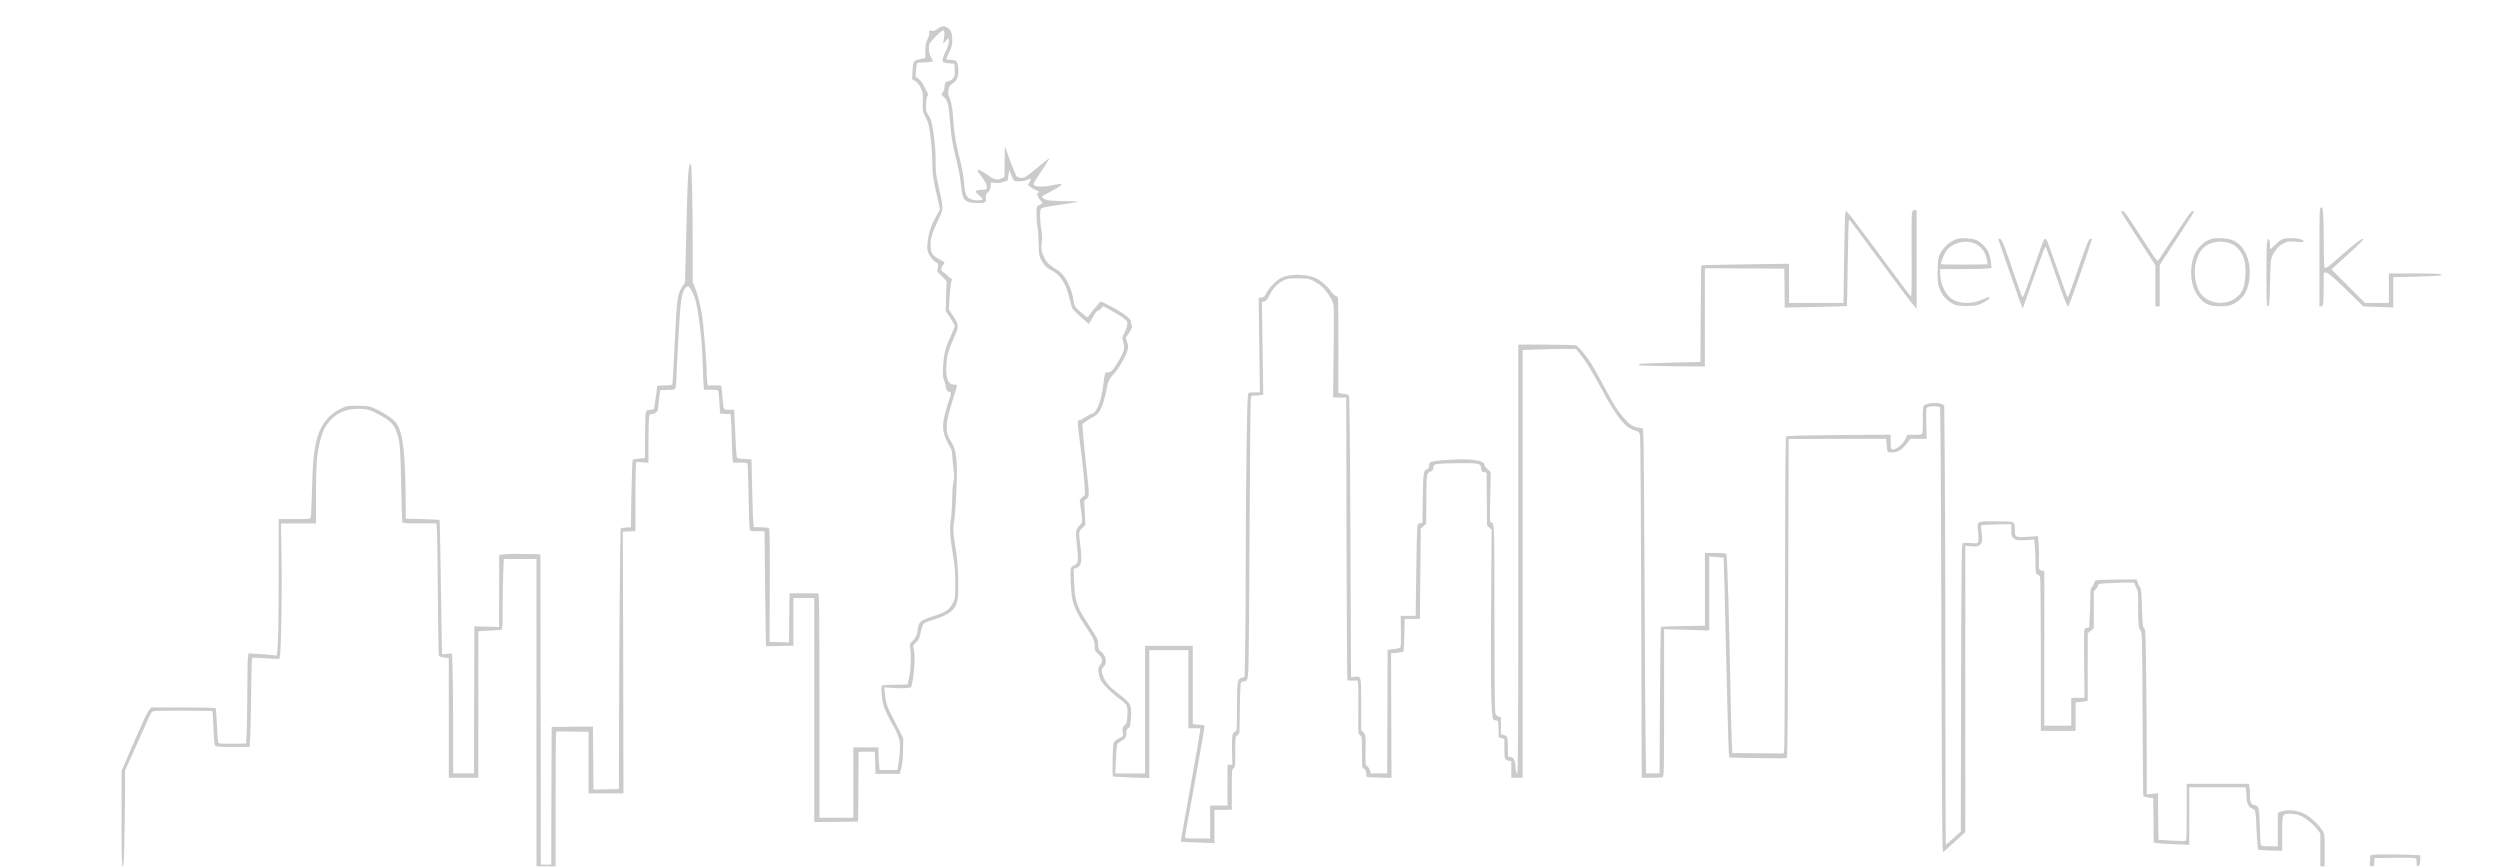<?xml version="1.0" standalone="no"?>
<!DOCTYPE svg PUBLIC "-//W3C//DTD SVG 20010904//EN"
        "http://www.w3.org/TR/2001/REC-SVG-20010904/DTD/svg10.dtd">
<svg version="1.0" xmlns="http://www.w3.org/2000/svg"
     width="1440" height="500" viewBox="0 0 1440 500"
     preserveAspectRatio="xMinYMin meet">

    <g transform="translate(0 499) scale(0.05,-0.05)"
       fill="#CBCBCB" stroke="none">
        <path d="M10845 9673 c-11 -3 -34 -16 -52 -30 -25 -19 -39 -23 -63 -18 -29 6
-30 5 -25 -17 4 -15 -3 -44 -19 -78 -21 -45 -26 -70 -26 -137 l0 -82 -54 -11
c-85 -17 -88 -22 -94 -136 l-4 -99 34 -18 c24 -13 43 -36 63 -75 27 -54 29
-63 26 -167 -3 -109 -3 -110 33 -178 32 -60 38 -84 56 -223 11 -86 20 -214 20
-288 0 -135 12 -216 69 -459 l21 -87 -46 -83 c-57 -103 -82 -177 -96 -284 -8
-64 -8 -94 1 -124 13 -44 71 -115 102 -124 17 -6 19 -13 13 -56 l-7 -49 57
-55 c40 -38 56 -60 52 -72 -3 -10 -6 -88 -8 -174 l-3 -155 53 -78 c28 -43 52
-84 52 -92 0 -8 -21 -58 -46 -112 -61 -131 -82 -214 -90 -351 -5 -96 -3 -124
11 -161 10 -25 20 -62 22 -83 4 -32 11 -41 35 -49 21 -8 27 -15 23 -27 -4 -9
-22 -67 -40 -128 -75 -245 -70 -309 35 -493 12 -22 20 -54 20 -85 1 -27 7 -94
14 -149 11 -81 10 -108 0 -155 -8 -31 -14 -122 -15 -206 -1 -82 -8 -187 -16
-233 -16 -94 -9 -203 30 -437 16 -96 21 -175 22 -300 0 -160 -1 -173 -24 -215
-45 -87 -74 -107 -231 -159 -126 -41 -156 -61 -169 -108 -6 -21 -11 -48 -11
-61 0 -36 -24 -85 -60 -120 -32 -32 -32 -35 -24 -85 13 -79 7 -243 -13 -332
l-18 -80 -147 -3 c-131 -2 -147 -4 -153 -20 -3 -10 -1 -63 5 -117 9 -83 17
-112 55 -192 24 -52 60 -120 79 -151 19 -31 44 -86 56 -122 19 -56 21 -78 16
-160 -3 -52 -11 -123 -17 -157 l-11 -63 -103 0 -102 0 -7 77 c-3 42 -6 100 -6
130 l0 53 -145 0 -145 0 0 -405 0 -405 -195 0 -195 0 0 1289 c0 1022 -3 1290
-12 1293 -7 3 -85 4 -173 4 l-160 -1 -3 -283 -2 -283 -113 3 -112 3 3 645 c2
412 -1 650 -7 660 -7 11 -32 15 -93 16 l-83 1 -6 44 c-4 24 -10 200 -14 391
l-8 346 -79 4 c-51 2 -82 8 -87 16 -5 8 -11 74 -15 148 -3 74 -9 195 -12 269
l-7 135 -58 0 c-67 0 -65 -4 -74 120 -3 47 -8 102 -11 123 l-6 37 -77 0 -78 0
-7 53 c-3 28 -6 82 -6 118 0 108 -39 567 -56 659 -22 124 -52 236 -80 302
l-24 57 0 393 c0 477 -10 942 -21 960 -29 47 -38 -96 -58 -964 l-9 -387 -35
-58 c-56 -92 -59 -117 -87 -698 -11 -225 -22 -416 -25 -422 -3 -9 -30 -13 -90
-13 -47 0 -85 -3 -85 -6 0 -31 -33 -261 -38 -266 -4 -4 -25 -8 -47 -10 -38 -3
-40 -5 -47 -43 -4 -22 -7 -146 -7 -276 l-1 -236 -67 -6 c-37 -4 -70 -10 -74
-14 -4 -5 -11 -181 -15 -393 l-7 -385 -55 -2 c-30 -2 -58 -6 -61 -9 -7 -7 -19
-1342 -20 -2311 l-1 -693 -100 -2 c-55 -1 -121 -2 -146 -3 l-47 0 -3 340 c-1
187 -3 350 -3 363 l-1 22 -237 -2 -238 -3 -3 -792 -2 -793 -60 0 -60 0 -2
1787 -3 1788 -175 3 c-96 2 -203 0 -237 -3 l-63 -7 0 -415 0 -416 -142 4 -143
4 -3 -848 -2 -847 -120 0 -120 0 0 523 c0 288 -3 599 -7 692 l-6 167 -57 -5
-58 -5 -6 332 c-3 182 -8 529 -12 771 -3 242 -8 442 -11 445 -2 3 -91 7 -196
10 l-192 5 -2 250 c-6 551 -35 765 -118 863 -40 46 -148 116 -245 159 -60 26
-75 28 -190 28 -123 0 -126 -1 -200 -36 -146 -71 -240 -200 -279 -386 -30
-138 -39 -247 -47 -553 -4 -157 -10 -295 -15 -307 -8 -23 -11 -23 -189 -23
l-180 0 0 -612 c0 -585 -4 -788 -16 -907 l-6 -54 -51 6 c-29 4 -102 9 -163 13
l-111 7 -6 -33 c-4 -18 -8 -197 -8 -399 -1 -201 -4 -420 -8 -486 l-6 -120
-154 -3 c-87 -1 -159 2 -164 7 -5 5 -13 95 -18 200 -4 106 -11 196 -14 201 -4
6 -149 10 -374 10 l-368 0 -22 -24 c-12 -13 -47 -79 -77 -147 -68 -152 -177
-400 -215 -493 l-29 -68 0 -549 c0 -452 2 -549 13 -549 11 0 15 63 20 322 4
178 7 426 7 552 l0 229 59 131 c32 72 91 203 131 291 40 88 81 182 93 208 15
33 29 50 47 55 28 8 668 7 676 -1 3 -3 9 -91 13 -196 5 -130 11 -195 20 -204
9 -9 64 -12 204 -12 l192 0 7 105 c3 58 8 290 11 515 4 348 6 410 19 409 8 -1
80 -4 160 -8 l145 -8 7 29 c14 63 26 734 19 1121 l-6 412 201 0 202 0 0 333
c0 354 10 476 51 629 26 98 49 148 97 206 83 102 194 152 335 152 105 0 142
-11 254 -72 149 -82 181 -125 219 -293 11 -53 18 -176 25 -500 5 -236 11 -436
14 -443 3 -9 52 -12 199 -12 l194 0 6 -92 c3 -51 8 -390 10 -754 3 -363 8
-668 11 -676 4 -10 25 -18 61 -23 l54 -6 0 -690 0 -689 170 0 170 0 0 844 0
844 128 7 c70 3 133 8 140 10 9 3 12 61 12 243 0 131 3 314 7 405 l6 167 189
0 188 0 0 -1770 0 -1770 110 0 110 0 0 774 c0 426 3 776 8 778 4 2 89 2 190 0
l182 -3 0 -354 0 -355 201 0 201 0 -3 1507 -4 1508 73 3 72 3 0 368 c0 203 3
383 6 400 l6 31 69 -6 69 -7 0 229 c0 126 3 253 6 282 6 49 8 52 35 52 34 0
69 31 70 63 0 12 6 65 12 117 l12 95 87 3 c104 3 94 -17 103 207 8 206 32 618
45 763 13 140 44 222 86 222 20 0 65 -84 85 -157 40 -145 77 -470 85 -748 2
-110 7 -219 10 -242 l5 -43 80 0 c59 0 81 -4 85 -14 3 -8 8 -70 12 -137 l7
-124 61 -3 61 -3 6 -97 c4 -53 7 -138 7 -188 0 -50 3 -132 6 -182 l7 -92 83 0
c73 0 84 -2 85 -17 1 -10 3 -27 4 -39 1 -11 5 -173 9 -360 4 -186 9 -347 12
-356 5 -15 18 -18 88 -18 l83 0 7 -662 c4 -365 8 -663 9 -663 1 0 73 1 160 3
l157 3 0 274 0 275 120 0 120 0 0 -1290 0 -1290 252 2 253 3 1 35 c1 19 2 200
3 403 l1 367 95 0 94 0 3 -128 3 -127 140 0 140 0 18 70 c13 49 19 110 20 205
l2 135 -47 95 c-27 52 -66 129 -88 170 -48 91 -67 152 -76 248 l-7 73 110 -7
c60 -4 130 -4 155 0 l45 7 12 57 c24 119 34 286 22 357 l-12 68 36 37 c30 30
38 49 51 116 9 43 23 87 32 96 8 10 52 29 98 43 193 59 259 108 291 214 22 79
13 439 -16 600 -30 167 -35 247 -21 316 15 73 33 400 33 590 -1 175 -18 263
-67 337 -72 108 -68 208 18 474 30 92 53 171 50 176 -3 4 -19 8 -35 8 -70 0
-96 74 -86 236 7 102 28 174 88 306 56 121 55 148 -10 246 l-50 77 8 145 c5
80 14 158 21 175 9 23 9 30 -1 34 -7 2 -24 16 -38 31 -14 14 -38 34 -53 43
-33 20 -35 43 -8 77 11 14 20 30 20 35 0 6 -28 24 -62 40 -76 37 -98 73 -98
160 0 82 18 143 78 266 28 57 53 120 57 140 7 37 -6 113 -51 309 -22 96 -26
139 -26 260 0 96 -8 198 -23 303 -20 141 -26 163 -57 215 -33 55 -34 60 -30
140 2 45 8 82 13 82 16 0 10 41 -10 68 -10 15 -25 43 -34 63 -8 19 -31 49 -52
67 l-38 31 5 69 c3 38 8 74 12 81 4 6 33 11 65 11 32 0 72 3 89 6 l31 6 -24
49 c-27 52 -33 125 -14 160 19 36 135 149 152 149 19 0 22 -36 8 -107 -5 -24
-7 -43 -5 -43 3 0 18 15 34 33 l29 32 1 -40 c0 -23 -11 -64 -26 -95 -41 -87
-53 -126 -43 -141 5 -9 33 -16 71 -19 l63 -5 3 -71 c2 -63 0 -75 -20 -99 -13
-14 -39 -30 -58 -34 -34 -6 -35 -9 -38 -56 -2 -32 -10 -57 -23 -71 -19 -20
-19 -20 15 -53 45 -44 53 -76 71 -291 17 -195 22 -226 80 -465 20 -82 40 -199
46 -259 14 -171 38 -199 175 -205 101 -4 118 5 111 58 -4 29 1 42 24 67 21 21
30 42 32 71 l2 41 46 -5 c30 -4 64 0 97 11 l50 17 9 62 9 62 23 -60 c12 -33
28 -63 34 -67 20 -13 106 -9 144 7 52 22 57 19 35 -20 l-21 -34 29 -25 c16
-13 45 -30 65 -36 32 -11 48 -30 25 -30 -20 0 -9 -47 20 -82 l30 -37 -22 -15
c-12 -9 -28 -16 -35 -16 -17 0 -18 -160 -1 -245 6 -33 12 -118 13 -190 1 -141
8 -166 64 -242 19 -26 50 -52 79 -65 104 -49 176 -160 212 -327 11 -51 28
-106 37 -121 17 -24 176 -170 186 -170 3 0 24 34 46 75 26 47 48 75 58 75 10
0 27 12 39 27 l21 26 89 -48 c104 -57 180 -109 188 -130 9 -25 -3 -76 -32
-132 -25 -48 -26 -55 -14 -97 17 -66 15 -94 -14 -155 -28 -62 -98 -170 -122
-188 -9 -7 -28 -13 -43 -13 -31 0 -30 4 -49 -143 -15 -113 -38 -205 -68 -266
-22 -44 -34 -57 -63 -67 -20 -6 -56 -26 -79 -43 -24 -17 -51 -31 -61 -31 -33
0 -34 23 25 -445 13 -110 27 -249 30 -308 l5 -109 -31 -27 -30 -27 12 -99 c6
-55 13 -113 16 -130 4 -24 -1 -37 -26 -65 -51 -56 -52 -68 -34 -231 20 -177
16 -212 -27 -229 -16 -7 -35 -22 -41 -33 -14 -26 -3 -277 17 -369 16 -77 66
-180 145 -298 100 -149 110 -171 110 -232 0 -52 3 -58 39 -91 53 -48 59 -79
25 -128 -23 -34 -25 -44 -19 -86 4 -27 13 -63 21 -81 19 -47 125 -154 216
-219 94 -68 103 -86 95 -200 -6 -77 -9 -90 -33 -111 -24 -22 -26 -30 -21 -73
l6 -48 -51 -28 c-38 -20 -54 -36 -61 -58 -10 -34 -15 -370 -6 -379 3 -4 99 -9
212 -13 l207 -6 0 736 0 737 225 0 225 0 0 -450 0 -450 69 0 69 0 -5 -42 c-3
-24 -18 -115 -33 -203 -16 -88 -42 -236 -59 -330 -135 -760 -130 -729 -127
-732 1 -2 89 -6 194 -9 l192 -7 0 191 0 192 100 0 100 0 0 233 c0 221 1 233
20 245 19 11 20 23 20 185 0 170 0 174 24 196 l24 23 4 281 c3 155 8 290 12
300 5 9 18 17 30 17 44 0 49 13 57 132 4 62 11 783 14 1603 4 820 10 1506 14
1525 6 29 11 35 32 33 13 -1 44 0 67 3 l44 6 -7 533 -8 534 27 7 c21 5 35 22
60 73 41 80 90 133 159 168 48 24 61 26 170 26 110 0 121 -2 180 -31 34 -17
79 -48 101 -69 51 -50 109 -139 124 -189 9 -30 10 -175 5 -562 l-6 -522 76 0
75 0 4 -1624 c2 -893 6 -1628 11 -1632 4 -4 32 -6 61 -5 l55 2 6 -43 c3 -24 4
-161 3 -306 -3 -263 -3 -264 20 -282 21 -18 22 -24 22 -197 0 -178 0 -180 23
-190 17 -8 23 -20 25 -49 2 -21 5 -41 8 -44 3 -3 68 -6 145 -8 l139 -4 -3 719
-2 718 67 5 c36 3 70 9 75 13 4 5 9 92 11 193 l3 184 88 0 88 0 5 520 5 521
31 27 32 27 1 255 c2 324 2 327 44 345 27 11 34 20 37 46 3 30 7 34 43 43 22
5 135 9 250 10 239 1 252 -2 257 -61 3 -33 7 -39 33 -43 l30 -5 3 -304 2 -304
27 -25 26 -24 -6 -896 c-6 -883 1 -1260 25 -1289 6 -7 21 -13 34 -13 23 0 23
-3 26 -97 l3 -97 33 -10 32 -9 0 -112 c0 -120 3 -127 53 -139 l27 -6 0 -95 0
-95 65 0 65 0 0 2463 0 2464 167 6 c91 4 230 7 307 7 l141 0 46 -58 c75 -95
120 -168 234 -377 189 -351 278 -464 392 -502 57 -19 58 -21 66 -64 5 -24 11
-920 14 -1991 l5 -1948 113 0 c62 0 120 3 129 6 14 6 16 90 16 856 l0 850 260
-8 260 -7 0 426 0 426 83 -6 c45 -3 83 -6 83 -7 1 -1 4 -120 8 -266 29 -1241
47 -1943 52 -1986 l5 -51 326 -7 c227 -4 330 -3 337 4 8 8 13 561 16 1842 l5
1830 561 2 562 1 7 -77 c6 -76 7 -78 33 -80 85 -6 140 23 200 104 l39 53 94 0
94 0 -4 177 c-3 169 -2 177 17 187 28 15 127 14 140 -1 6 -9 12 -847 16 -2508
3 -1372 10 -2523 14 -2557 l7 -61 128 116 127 116 0 1649 0 1650 66 -7 c114
-12 143 25 122 156 -9 62 -9 81 0 87 7 4 86 8 177 10 l165 2 0 -69 c0 -61 3
-71 26 -93 27 -25 62 -29 184 -19 l55 4 7 -84 c3 -47 6 -136 7 -198 1 -106 2
-114 22 -119 11 -3 25 -17 30 -30 5 -14 9 -388 9 -899 l0 -874 200 0 200 0 0
164 0 165 70 7 70 7 0 391 0 391 35 28 35 28 0 214 0 214 25 25 c14 14 25 34
25 44 0 17 12 19 158 25 229 10 262 9 262 -6 0 -7 10 -31 22 -52 19 -37 21
-53 19 -200 -2 -196 5 -270 29 -293 17 -16 18 -71 22 -959 2 -518 6 -945 9
-947 3 -3 30 -9 60 -13 l54 -8 3 -256 2 -256 38 -7 c20 -3 112 -9 205 -12
l167 -7 0 331 0 332 324 0 324 0 6 -31 c3 -17 6 -54 6 -81 0 -70 22 -116 64
-133 41 -18 41 -14 53 -282 5 -100 13 -186 17 -190 4 -4 68 -9 142 -11 l134
-4 0 194 c0 237 -1 233 97 233 55 -1 81 -7 126 -28 63 -31 146 -102 189 -161
l28 -39 0 -189 0 -188 25 0 25 0 0 185 c0 183 0 186 -27 228 -40 65 -145 162
-204 190 -97 46 -185 54 -276 26 l-33 -11 0 -194 0 -194 -94 0 c-57 0 -97 4
-101 11 -4 6 -9 81 -11 167 -7 276 -9 285 -65 297 -39 9 -49 31 -49 107 0 35
-3 80 -6 101 l-7 37 -358 0 -359 0 0 -325 c0 -284 -2 -326 -15 -332 -9 -3 -82
-2 -163 3 l-147 9 -3 268 -2 269 -65 -7 -65 -7 0 438 c0 242 -3 672 -7 956 -6
475 -8 518 -23 523 -15 5 -18 31 -25 228 -5 168 -10 226 -21 238 -7 8 -20 33
-27 55 l-14 39 -219 -2 c-120 -1 -228 -4 -241 -8 -14 -3 -25 -16 -29 -33 -4
-15 -15 -35 -25 -45 -16 -15 -19 -34 -19 -130 0 -62 -3 -162 -7 -224 l-6 -111
-28 -6 c-28 -5 -29 -7 -31 -78 -1 -40 0 -220 2 -400 l3 -328 -77 0 -76 0 0
-160 0 -160 -155 0 -155 0 0 890 0 891 -30 6 c-28 5 -30 9 -32 52 -1 25 -1 66
1 91 1 25 0 92 -4 149 l-7 104 -113 -7 c-148 -9 -155 -6 -155 77 0 103 4 101
-213 101 -232 1 -224 6 -210 -121 6 -51 6 -98 1 -112 -8 -23 -11 -23 -86 -17
-45 4 -83 2 -92 -4 -13 -8 -15 -207 -19 -1664 l-3 -1655 -83 -75 c-46 -42 -86
-76 -89 -76 -3 0 -6 854 -6 1898 0 1044 -3 2183 -7 2532 l-6 632 -36 15 c-44
19 -152 11 -187 -12 -24 -15 -24 -18 -24 -174 0 -136 -2 -160 -16 -165 -9 -3
-49 -6 -90 -6 l-74 0 -15 -37 c-30 -71 -121 -144 -160 -129 -12 4 -15 23 -15
87 l0 82 -596 -5 c-442 -4 -598 -8 -607 -17 -9 -9 -13 -423 -14 -1769 -2 -966
-6 -1785 -9 -1820 l-6 -62 -296 2 -297 3 -6 140 c-4 77 -9 300 -13 495 -15
867 -38 1639 -49 1658 -6 8 -43 12 -128 12 l-119 0 0 -419 0 -419 -249 -4
c-137 -2 -253 -7 -257 -11 -5 -4 -10 -386 -12 -847 l-4 -840 -78 0 -78 0 -6
393 c-3 215 -9 1072 -12 1902 -4 831 -9 1548 -13 1595 l-6 84 -55 11 c-69 14
-91 29 -161 107 -78 89 -103 128 -219 343 -56 105 -122 224 -147 265 -55 94
-157 218 -188 230 -13 5 -168 9 -344 10 l-321 0 0 -2470 c0 -2083 -2 -2470
-14 -2470 -10 0 -15 21 -18 75 -5 83 -24 115 -65 115 -23 0 -23 1 -23 106 0
58 -4 113 -10 123 -5 10 -23 21 -40 24 l-30 7 0 98 0 98 -29 10 c-22 9 -30 20
-37 50 -5 22 -9 514 -9 1095 0 1108 1 1089 -41 1089 -12 0 -13 46 -7 290 l6
291 -36 33 c-21 19 -37 40 -37 48 0 52 -121 73 -355 64 -88 -4 -187 -12 -220
-19 -59 -12 -60 -12 -63 -49 -2 -26 -9 -39 -22 -43 -43 -14 -45 -25 -50 -329
l-5 -291 -27 -3 c-23 -3 -27 -8 -32 -50 -3 -26 -8 -265 -12 -532 l-6 -485 -87
0 -86 0 3 -175 c2 -96 -1 -181 -6 -188 -5 -8 -39 -16 -78 -20 l-69 -7 -3 -712
-2 -713 -95 0 -96 0 -6 30 c-3 17 -17 39 -30 50 -24 19 -24 21 -23 177 2 200
4 183 -25 217 l-25 29 0 293 c0 332 2 325 -73 317 l-44 -5 -7 1612 c-4 1041
-10 1619 -17 1631 -6 12 -21 19 -42 20 -18 1 -43 4 -56 8 l-24 6 1 530 c0 292
-2 542 -5 558 -3 17 -12 27 -23 27 -10 0 -34 22 -54 48 -51 71 -120 130 -180
158 -107 49 -304 51 -395 4 -59 -29 -140 -113 -172 -175 -21 -43 -30 -50 -57
-53 l-33 -3 7 -545 7 -544 -65 0 c-63 0 -66 -1 -72 -26 -12 -46 -25 -1057 -26
-1894 0 -443 -3 -929 -7 -1082 l-6 -276 -31 -9 c-52 -15 -56 -33 -56 -318 0
-143 -3 -270 -6 -282 -3 -11 -14 -23 -24 -26 -26 -7 -33 -70 -28 -238 l4 -139
-28 0 -28 0 0 -235 0 -235 -100 0 -100 0 0 -190 0 -190 -145 0 c-129 0 -145 2
-145 17 0 9 14 89 30 177 55 292 78 419 115 631 20 116 47 268 60 340 13 71
21 133 19 137 -3 5 -24 8 -47 8 -23 0 -52 3 -64 6 l-23 6 0 449 0 449 -275 0
-275 0 0 -735 0 -735 -171 0 -172 0 7 153 c4 83 10 162 13 175 3 13 21 31 42
42 52 26 65 46 66 98 0 36 4 46 21 52 17 7 22 20 27 77 18 188 11 205 -125
310 -118 92 -151 127 -184 198 -29 61 -30 96 -4 120 46 42 34 131 -25 178 -32
25 -35 33 -35 78 0 59 -5 70 -110 231 -139 212 -159 270 -167 494 l-6 152 24
7 c66 20 76 68 54 255 -20 173 -21 165 21 207 l37 36 -7 139 -7 138 28 24 c34
29 34 20 -8 411 -17 160 -33 326 -36 370 l-5 80 48 35 c27 19 66 43 86 52 62
28 106 121 140 293 22 112 36 144 87 196 47 48 130 186 153 256 18 53 18 58 2
109 l-16 53 41 62 c29 43 38 66 31 73 -5 5 -10 22 -10 37 0 47 -69 102 -246
196 -101 53 -108 55 -118 38 -6 -10 -25 -33 -42 -49 -17 -17 -46 -52 -63 -79
-32 -47 -33 -47 -54 -30 -123 98 -130 107 -141 183 -24 155 -99 298 -186 350
-88 53 -116 78 -144 130 -39 72 -47 113 -36 192 7 49 6 85 -3 130 -19 90 -22
242 -5 255 16 13 93 27 277 53 79 11 147 22 149 25 3 3 -30 5 -74 6 -215 3
-285 8 -314 26 -17 10 -29 22 -27 27 2 6 46 32 98 58 51 27 103 57 114 68 19
20 19 20 -10 20 -17 -1 -57 -7 -90 -15 -77 -19 -175 -19 -200 -1 -19 13 -15
20 66 142 47 71 92 140 99 153 14 28 32 41 -170 -123 -90 -73 -110 -86 -142
-86 -23 0 -45 7 -56 18 -9 9 -44 91 -77 182 l-60 165 -3 -178 -2 -178 -35 -15
c-56 -23 -77 -17 -170 47 -62 43 -90 58 -98 50 -8 -8 -5 -19 11 -38 64 -80 93
-132 90 -160 -3 -27 -5 -28 -65 -31 -76 -4 -80 -16 -22 -65 25 -20 39 -39 35
-46 -9 -14 -81 -13 -126 2 -58 20 -76 60 -84 184 -5 67 -20 159 -41 243 -50
198 -72 322 -80 435 -10 167 -24 254 -45 303 -16 36 -20 58 -15 93 6 41 12 51
50 78 31 22 47 43 55 69 20 73 8 174 -23 194 -7 4 -33 8 -59 8 -27 0 -48 4
-48 9 0 5 16 42 35 82 28 60 35 85 34 134 0 86 -17 126 -59 147 -19 9 -37 17
-40 16 -3 0 -14 -3 -25 -5z"/>
        <path d="M26720 7019 l0 -570 23 3 c22 3 22 4 25 196 l2 192 25 0 c25 0 102
-67 315 -277 l115 -113 173 -6 172 -7 0 175 0 175 258 6 c141 4 267 10 279 13
64 17 -16 24 -288 24 l-299 0 0 -170 0 -170 -138 0 -137 0 -194 194 -193 193
192 174 c128 116 187 175 176 177 -22 5 -95 -50 -254 -190 -148 -131 -176
-153 -192 -143 -6 4 -10 97 -10 268 0 144 -3 299 -7 345 -5 71 -8 82 -24 82
-18 0 -19 -22 -19 -571z"/>
        <path d="M22025 7516 c-4 -24 -5 -249 -3 -500 2 -276 -1 -455 -6 -453 -5 2
-110 140 -233 308 -327 443 -469 632 -496 657 l-24 23 -6 -30 c-3 -16 -9 -255
-13 -530 l-7 -501 -314 0 -313 0 0 226 0 226 -502 -7 c-277 -4 -505 -9 -508
-12 -3 -3 -6 -254 -8 -559 l-3 -554 -42 -1 c-312 -5 -658 -17 -663 -22 -4 -4
-4 -10 0 -14 4 -5 176 -10 382 -12 l374 -3 0 566 0 566 458 -2 457 -3 3 -224
2 -224 358 7 c196 4 358 9 359 10 1 1 6 226 9 499 4 273 10 497 14 497 7 0
123 -154 335 -444 205 -279 390 -524 416 -551 l29 -30 0 568 0 567 -24 0 c-22
0 -26 -6 -31 -44z"/>
        <path d="M24444 7523 c8 -16 98 -156 200 -313 l186 -285 0 -237 0 -238 25 0
25 0 0 238 0 238 48 75 c27 41 99 153 162 249 62 96 130 202 152 235 40 60 37
85 -4 49 -12 -11 -96 -134 -189 -274 -92 -140 -174 -264 -182 -275 -16 -22
-15 -22 -259 355 -119 183 -139 210 -165 210 -11 0 -11 -5 1 -27z"/>
        <path d="M22560 7231 c-81 -18 -169 -91 -212 -178 -20 -42 -23 -66 -26 -186
-3 -110 0 -148 14 -190 32 -96 80 -153 168 -200 35 -18 58 -21 151 -22 100 0
115 3 172 29 62 28 102 61 90 73 -4 3 -39 -9 -79 -27 -132 -61 -293 -51 -377
25 -63 58 -110 174 -111 278 l0 47 249 0 c136 0 270 3 296 7 l47 6 -6 65 c-4
36 -16 86 -27 112 -24 56 -90 123 -141 144 -44 19 -159 28 -208 17z m200 -61
c75 -38 123 -113 132 -205 l3 -30 -267 -3 c-171 -1 -268 1 -268 7 0 22 33 107
56 143 65 102 232 145 344 88z"/>
        <path d="M25487 7230 c-56 -14 -88 -34 -137 -82 -55 -54 -89 -129 -102 -221
-21 -149 13 -293 89 -377 66 -74 109 -93 220 -98 116 -5 175 14 249 80 63 58
91 119 106 233 26 204 -50 386 -188 446 -50 23 -181 33 -237 19z m218 -59 c78
-34 131 -106 155 -210 16 -69 8 -230 -16 -296 -79 -223 -424 -235 -520 -19
-80 181 -35 426 94 506 83 51 197 59 287 19z"/>
        <path d="M26306 7228 c-25 -7 -57 -29 -92 -64 -29 -30 -56 -54 -59 -54 -3 0
-5 17 -5 38 0 44 -9 82 -20 82 -4 0 -11 -25 -15 -55 -8 -70 -8 -685 1 -708 3
-10 12 -16 18 -14 8 2 13 87 17 273 6 293 5 287 72 382 20 27 49 52 84 68 50
25 59 26 144 19 74 -5 90 -4 87 7 -10 30 -153 47 -232 26z"/>
        <path d="M23020 7226 c0 -1 32 -95 71 -207 39 -112 90 -260 114 -329 42 -123
62 -176 85 -235 l12 -30 12 35 c7 19 58 163 114 320 111 313 131 365 138 357
5 -5 73 -197 124 -347 53 -159 122 -340 130 -340 10 0 27 43 92 225 50 138
188 545 188 552 0 1 -7 3 -16 3 -21 0 -41 -49 -144 -348 -111 -324 -111 -322
-119 -322 -4 0 -13 15 -19 33 -14 42 -100 285 -164 462 -55 155 -64 175 -78
175 -13 0 -25 -30 -114 -286 -122 -348 -140 -394 -148 -386 -5 5 -37 94 -73
198 -139 412 -164 474 -190 474 -8 0 -15 -2 -15 -4z"/>
        <path d="M27340 132 l-35 -7 -3 -62 c-3 -61 -2 -63 22 -63 23 0 25 4 28 47 l3
48 220 3 c121 1 230 0 243 -3 19 -5 22 -12 22 -51 0 -38 3 -45 18 -42 13 2 18
17 23 58 3 30 2 60 -3 65 -10 11 -482 17 -538 7z"/>
    </g>
</svg>
